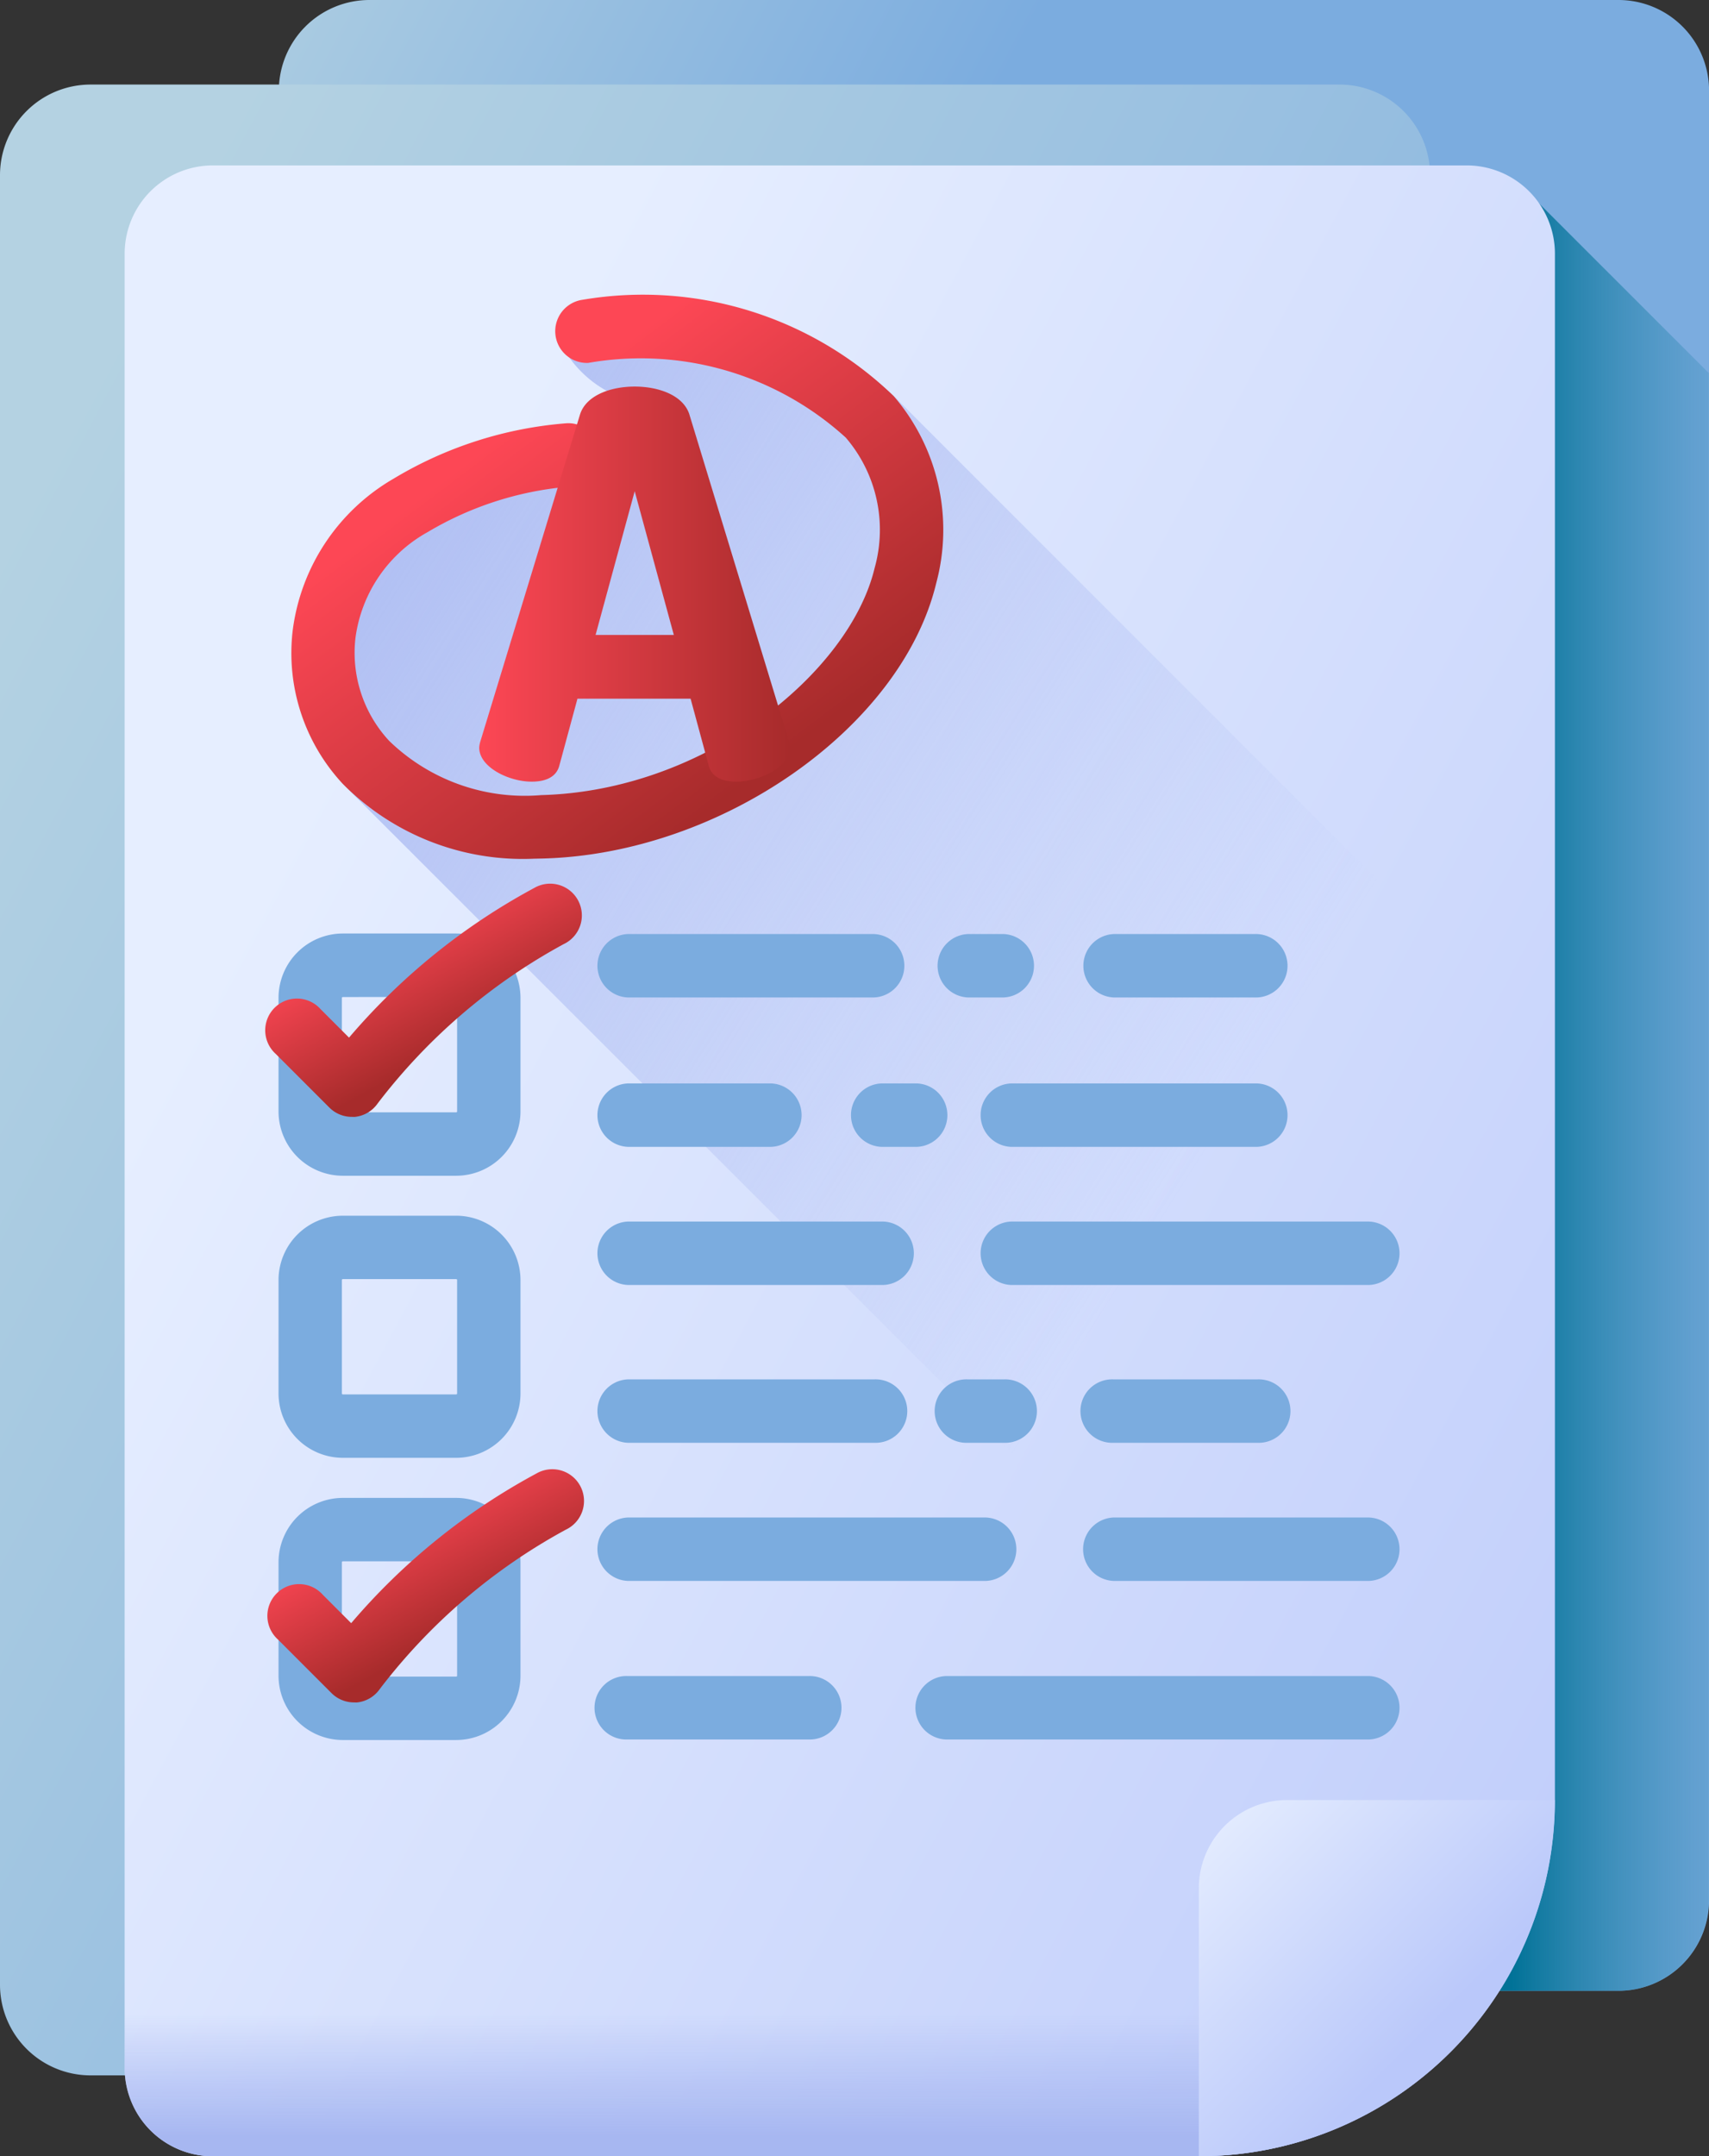 <svg xmlns="http://www.w3.org/2000/svg" xmlns:xlink="http://www.w3.org/1999/xlink" width="25.378" height="32" viewBox="0 0 25.378 32">
  <rect x="0" y="0" width="25.378" height="32" fill="#333333" stroke="none"/>
  <defs>
    <linearGradient id="linear-gradient" x1="-0.138" y1="0.042" x2="0.283" y2="0.344" gradientUnits="objectBoundingBox">
      <stop offset="0" stop-color="#b4d2e2"/>
      <stop offset="1" stop-color="#7bacdf"/>
    </linearGradient>
    <linearGradient id="linear-gradient-2" x1="1.4" y1="0.5" x2="0.442" y2="0.5" gradientUnits="objectBoundingBox">
      <stop offset="0" stop-color="#7bacdf" stop-opacity="0"/>
      <stop offset="1" stop-color="#017297"/>
    </linearGradient>
    <linearGradient id="linear-gradient-3" x1="0.043" y1="0.171" x2="1.041" y2="0.889" xlink:href="#linear-gradient"/>
    <linearGradient id="linear-gradient-4" x1="0.166" y1="0.26" x2="1.171" y2="0.982" gradientUnits="objectBoundingBox">
      <stop offset="0" stop-color="#e6eeff"/>
      <stop offset="1" stop-color="#bac8fa"/>
    </linearGradient>
    <linearGradient id="linear-gradient-5" x1="0.709" y1="0.534" x2="0.036" y2="-0.036" gradientUnits="objectBoundingBox">
      <stop offset="0" stop-color="#a7b7f1" stop-opacity="0"/>
      <stop offset="1" stop-color="#a7b7f1"/>
    </linearGradient>
    <linearGradient id="linear-gradient-6" x1="0.5" y1="0.778" x2="0.5" y2="0.968" xlink:href="#linear-gradient-5"/>
    <linearGradient id="linear-gradient-7" x1="0.014" y1="0.014" x2="0.646" y2="0.646" xlink:href="#linear-gradient-4"/>
    <linearGradient id="linear-gradient-8" x1="0.292" y1="0.277" x2="0.754" y2="0.814" gradientUnits="objectBoundingBox">
      <stop offset="0" stop-color="#fd4755"/>
      <stop offset="1" stop-color="#a72b2b"/>
    </linearGradient>
    <linearGradient id="linear-gradient-9" x1="0.35" y1="0.182" x2="0.682" y2="0.631" xlink:href="#linear-gradient-8"/>
    <linearGradient id="linear-gradient-12" x1="0" y1="0.5" x2="1" y2="0.5" xlink:href="#linear-gradient-8"/>
  </defs>
  <g id="Group_2285" data-name="Group 2285" transform="translate(-1299.312 -1105)">
    <g id="score_1_" data-name="score (1)" transform="translate(1246.541 1105)">
      <path id="Path_3090" data-name="Path 3090" d="M138.663,29.545H120.116a1.345,1.345,0,0,1-1.345-1.345V1.345A1.345,1.345,0,0,1,120.116,0h18.548a1.345,1.345,0,0,1,1.345,1.345V28.2A1.345,1.345,0,0,1,138.663,29.545Z" transform="translate(-61.859)" fill="url(#linear-gradient)"/>
      <path id="Path_3091" data-name="Path 3091" d="M376.271,47.333v18.71a12.9,12.9,0,0,1-2.676,7.865h3.9a1.345,1.345,0,0,0,1.345-1.344V49.9Z" transform="translate(-300.694 -44.363)" fill="url(#linear-gradient-2)"/>
      <path id="Path_3092" data-name="Path 3092" d="M72.663,49.545H54.116A1.345,1.345,0,0,1,52.771,48.2V21.345A1.345,1.345,0,0,1,54.116,20H72.663a1.345,1.345,0,0,1,1.344,1.344V48.2A1.345,1.345,0,0,1,72.663,49.545Z" transform="translate(0 -18.745)" fill="url(#linear-gradient-3)"/>
      <g id="Group_2004" data-name="Group 2004" transform="translate(54.622 2.455)">
        <path id="Path_3093" data-name="Path 3093" d="M98.222,68.673H83.581a1.31,1.31,0,0,1-1.31-1.31V40.438a1.31,1.31,0,0,1,1.31-1.31H102.2a1.31,1.31,0,0,1,1.31,1.31v22.95A5.285,5.285,0,0,1,98.222,68.673Z" transform="translate(-82.271 -39.128)" fill="url(#linear-gradient-4)"/>
        <path id="Path_3094" data-name="Path 3094" d="M131.711,72.837l-.011-.014a5.36,5.36,0,0,0-4.622-1.43.471.471,0,0,0-.427.511,1.684,1.684,0,0,0,.759.8c0,.015.006.525.01.539l-1.114.056a5.625,5.625,0,0,0-2.034.751,3.048,3.048,0,0,0-1.5,2.257,2.849,2.849,0,0,0,.744,2.273L140.9,95.947a5.261,5.261,0,0,0,.551-2.35V82.573Z" transform="translate(-120.212 -69.337)" fill="url(#linear-gradient-5)"/>
        <path id="Path_3095" data-name="Path 3095" d="M82.271,357.045v8.288a1.31,1.31,0,0,0,1.31,1.31H98.222a5.285,5.285,0,0,0,5.285-5.285v-4.312H82.271Z" transform="translate(-82.271 -337.097)" fill="url(#linear-gradient-6)"/>
        <path id="Path_3096" data-name="Path 3096" d="M336.495,431.051v-3.976a1.31,1.31,0,0,1,1.31-1.31h3.976A5.285,5.285,0,0,1,336.495,431.051Z" transform="translate(-320.544 -401.506)" fill="url(#linear-gradient-7)"/>
      </g>
      <g id="Group_2007" data-name="Group 2007" transform="translate(56.907 13.854)">
        <g id="Group_2005" data-name="Group 2005" transform="translate(4.714 0.008)">
          <path id="Path_3097" data-name="Path 3097" d="M194.287,358.933h5.322a.471.471,0,0,1,0,.941h-5.322a.471.471,0,0,1,0-.941Z" transform="translate(-193.816 -350.274)" fill="#7bacdf"/>
          <path id="Path_3098" data-name="Path 3098" d="M194.287,326.267h3.659a.471.471,0,1,1,0,.941h-3.659a.471.471,0,0,1,0-.941Z" transform="translate(-193.816 -319.658)" fill="#7bacdf"/>
          <path id="Path_3099" data-name="Path 3099" d="M313.083,359.874h-3.8a.471.471,0,0,1,0-.941h3.8a.471.471,0,0,1,0,.941Z" transform="translate(-301.6 -350.274)" fill="#7bacdf"/>
          <path id="Path_3100" data-name="Path 3100" d="M311.42,326.267a.471.471,0,1,1,0,.941h-2.133a.471.471,0,1,1,0-.941Z" transform="translate(-301.6 -319.658)" fill="#7bacdf"/>
          <path id="Path_3101" data-name="Path 3101" d="M274.787,327.208a.471.471,0,1,1,0-.941h.533a.471.471,0,1,1,0,.941Z" transform="translate(-269.265 -319.658)" fill="#7bacdf"/>
          <path id="Path_3102" data-name="Path 3102" d="M290.287,289.874h-5.322a.471.471,0,0,1,0-.941h5.322a.471.471,0,0,1,0,.941Z" transform="translate(-278.804 -284.666)" fill="#7bacdf"/>
          <path id="Path_3103" data-name="Path 3103" d="M288.624,257.208h-3.659a.471.471,0,0,1,0-.941h3.659a.471.471,0,0,1,0,.941Z" transform="translate(-278.804 -254.05)" fill="#7bacdf"/>
          <path id="Path_3104" data-name="Path 3104" d="M194.287,288.933h3.8a.471.471,0,0,1,0,.941h-3.8a.471.471,0,0,1,0-.941Z" transform="translate(-193.816 -284.666)" fill="#7bacdf"/>
          <path id="Path_3105" data-name="Path 3105" d="M194.287,256.267h2.133a.471.471,0,0,1,0,.941h-2.133a.471.471,0,0,1,0-.941Z" transform="translate(-193.816 -254.05)" fill="#7bacdf"/>
          <path id="Path_3106" data-name="Path 3106" d="M254.287,257.208a.471.471,0,0,1,0-.941h.533a.471.471,0,0,1,0,.941Z" transform="translate(-250.051 -254.05)" fill="#7bacdf"/>
          <path id="Path_3107" data-name="Path 3107" d="M197.946,221.874h-3.659a.471.471,0,0,1,0-.941h3.659a.471.471,0,0,1,0,.941Z" transform="translate(-193.816 -220.933)" fill="#7bacdf"/>
          <path id="Path_3108" data-name="Path 3108" d="M311.42,221.874h-2.133a.471.471,0,0,1,0-.941h2.133a.471.471,0,0,1,0,.941Z" transform="translate(-301.6 -220.933)" fill="#7bacdf"/>
          <path id="Path_3109" data-name="Path 3109" d="M275.32,221.874h-.533a.471.471,0,0,1,0-.941h.533a.471.471,0,0,1,0,.941Z" transform="translate(-269.265 -220.933)" fill="#7bacdf"/>
          <path id="Path_3110" data-name="Path 3110" d="M194.287,396.433h2.682a.471.471,0,1,1,0,.941h-2.682a.471.471,0,1,1,0-.941Z" transform="translate(-193.816 -385.421)" fill="#7bacdf"/>
          <path id="Path_3111" data-name="Path 3111" d="M269.544,396.433h6.29a.471.471,0,0,1,0,.941h-6.29a.471.471,0,0,1,0-.941Z" transform="translate(-264.351 -385.421)" fill="#7bacdf"/>
        </g>
        <g id="Group_2006" data-name="Group 2006" transform="translate(0)">
          <path id="Path_3112" data-name="Path 3112" d="M121.322,224.4h-1.683a.956.956,0,0,1-.955-.955V221.76a.956.956,0,0,1,.955-.955h1.683a.956.956,0,0,1,.955.955v1.683A.956.956,0,0,1,121.322,224.4Zm-1.683-2.652a.014.014,0,0,0-.014.014v1.683a.014.014,0,0,0,.014.014h1.683a.014.014,0,0,0,.014-.014V221.76a.014.014,0,0,0-.014-.014Z" transform="translate(-118.684 -220.805)" fill="#7bacdf"/>
          <path id="Path_3113" data-name="Path 3113" d="M121.322,291.144h-1.683a.956.956,0,0,1-.955-.955v-1.683a.956.956,0,0,1,.955-.955h1.683a.956.956,0,0,1,.955.955v1.683A.956.956,0,0,1,121.322,291.144Zm-1.683-2.652a.014.014,0,0,0-.014.014v1.683a.014.014,0,0,0,.014.014h1.683a.014.014,0,0,0,.014-.014v-1.683a.014.014,0,0,0-.014-.014Z" transform="translate(-118.684 -283.363)" fill="#7bacdf"/>
          <path id="Path_3114" data-name="Path 3114" d="M121.322,357.89h-1.683a.956.956,0,0,1-.955-.955v-1.683a.956.956,0,0,1,.955-.955h1.683a.956.956,0,0,1,.955.955v1.683A.956.956,0,0,1,121.322,357.89Zm-1.683-2.652a.014.014,0,0,0-.014.014v1.683a.014.014,0,0,0,.014.014h1.683a.014.014,0,0,0,.014-.014v-1.683a.014.014,0,0,0-.014-.014Z" transform="translate(-118.684 -345.921)" fill="#7bacdf"/>
        </g>
      </g>
      <g id="Group_2008" data-name="Group 2008" transform="translate(57.099 4.415)">
        <path id="Path_3115" data-name="Path 3115" d="M125.349,78.688a3.762,3.762,0,0,1-2.835-1.111,2.849,2.849,0,0,1-.744-2.273,3.048,3.048,0,0,1,1.5-2.257,5.864,5.864,0,0,1,2.574-.822.471.471,0,0,1,.084.937,4.91,4.91,0,0,0-2.154.679,2.113,2.113,0,0,0-1.071,1.566,1.921,1.921,0,0,0,.5,1.532,2.893,2.893,0,0,0,2.257.805c2.456-.065,4.581-1.826,4.951-3.367a2.1,2.1,0,0,0-.428-1.939,4.525,4.525,0,0,0-3.825-1.108.471.471,0,0,1-.084-.937,5.361,5.361,0,0,1,4.622,1.43,3.044,3.044,0,0,1,.631,2.774c-.516,2.146-3.191,4.018-5.841,4.088Z" transform="translate(-121.752 -70.359)" fill="url(#linear-gradient-8)"/>
      </g>
      <path id="Path_3116" data-name="Path 3116" d="M117.1,212.617a.47.47,0,0,1-.333-.138l-.795-.795a.471.471,0,1,1,.665-.665l.422.422a9.568,9.568,0,0,1,2.75-2.221.471.471,0,1,1,.436.834,8.69,8.69,0,0,0-2.761,2.364.471.471,0,0,1-.344.2Z" transform="translate(-59.105 -196.042)" fill="url(#linear-gradient-9)"/>
      <path id="Path_3117" data-name="Path 3117" d="M138.1,279.616a.47.47,0,0,1-.333-.138l-.795-.795a.471.471,0,1,1,.665-.665l.422.422a9.569,9.569,0,0,1,2.75-2.221.471.471,0,0,1,.436.834,8.69,8.69,0,0,0-2.761,2.364.471.471,0,0,1-.344.2Z" transform="translate(-78.787 -258.837)" fill="url(#linear-gradient-9)"/>
      <path id="Path_3118" data-name="Path 3118" d="M117.6,351.116a.47.47,0,0,1-.333-.138l-.795-.795a.471.471,0,1,1,.665-.665l.422.422a9.568,9.568,0,0,1,2.75-2.221.471.471,0,1,1,.436.834,8.691,8.691,0,0,0-2.761,2.364.471.471,0,0,1-.344.2Z" transform="translate(-59.573 -325.851)" fill="url(#linear-gradient-9)"/>
      <g id="Group_2009" data-name="Group 2009" transform="translate(59.882 5.737)">
        <path id="Path_3119" data-name="Path 3119" d="M166.1,96.792a.41.41,0,0,1,.016-.088l1.481-4.856c.088-.279.446-.414.812-.414s.724.135.812.414L170.7,96.7a.409.409,0,0,1,.016.088c0,.295-.454.509-.8.509-.2,0-.358-.064-.406-.231l-.271-1h-1.68l-.271,1c-.048.167-.207.231-.406.231C166.549,97.3,166.1,97.086,166.1,96.792Zm2.89-1.672-.581-2.133-.581,2.133Z" transform="translate(-166.095 -91.434)" fill="url(#linear-gradient-12)"/>
      </g>
    </g>
  </g>
</svg>
